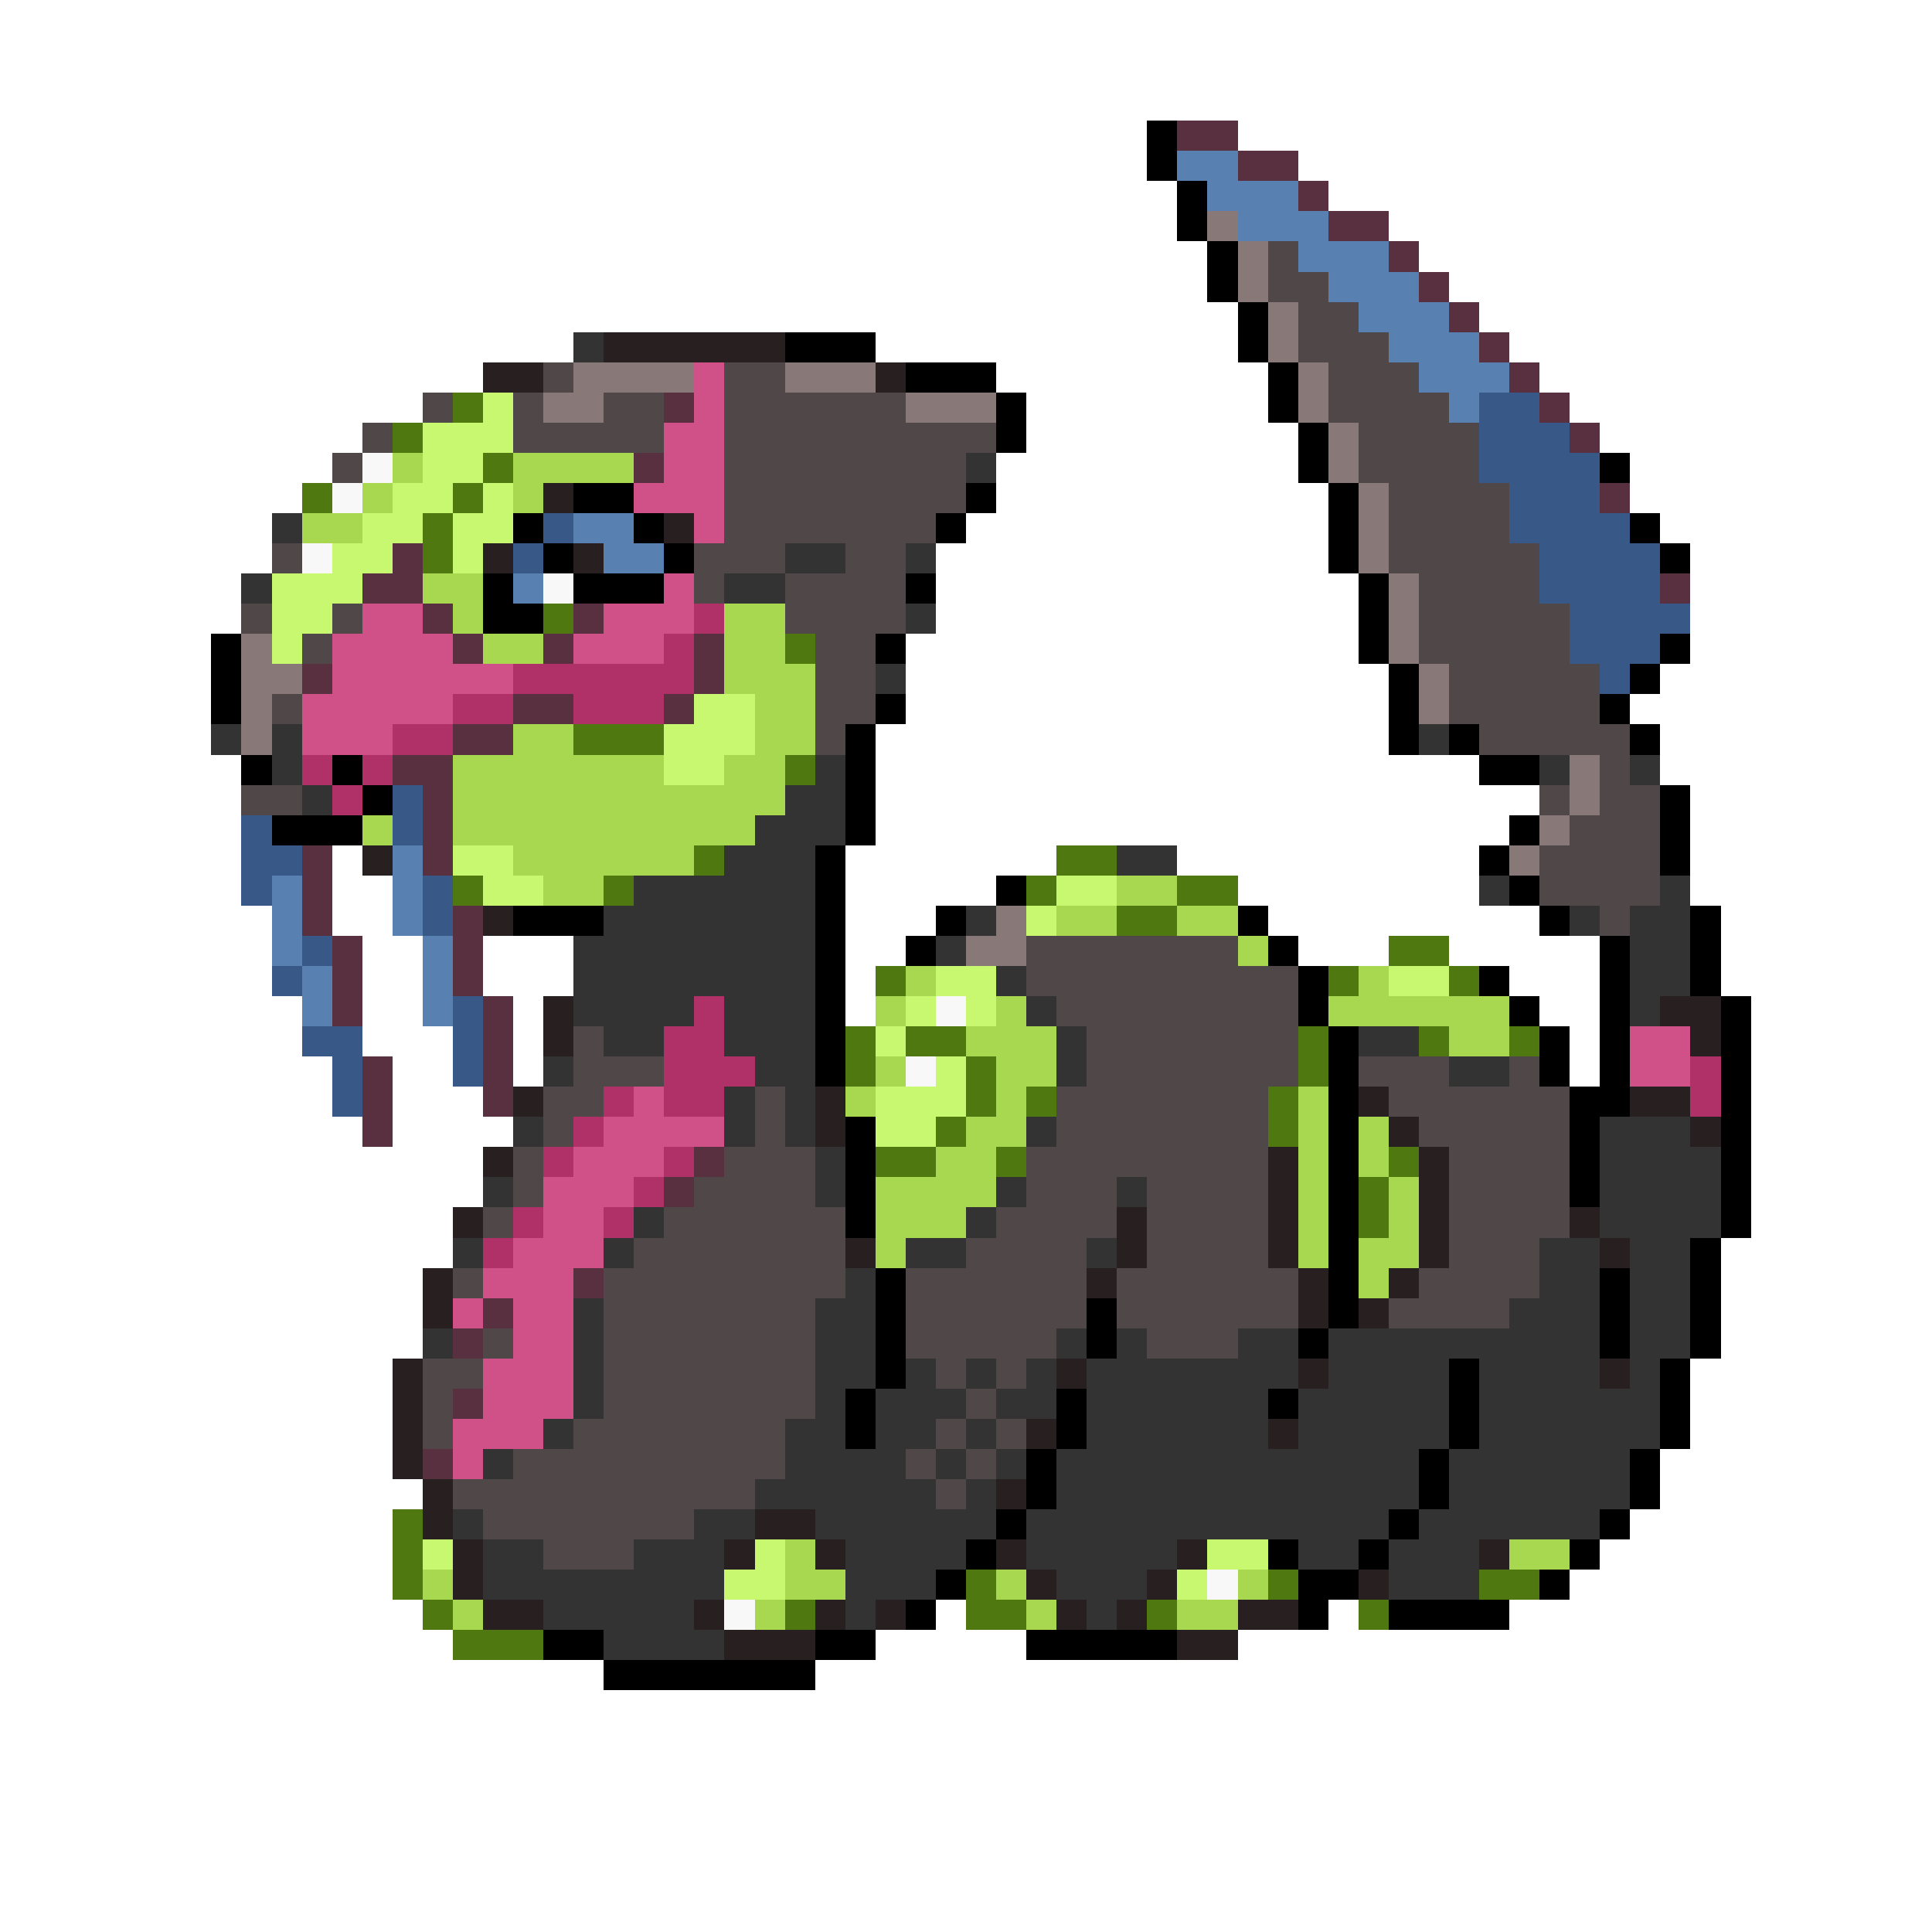 <svg xmlns="http://www.w3.org/2000/svg" viewBox="0 -0.5 64 64" shape-rendering="crispEdges">
<path stroke="#000000" d="M38 4h1M38 5h1M39 6h1M39 7h1M40 8h1M40 9h1M41 10h1M26 11h3M41 11h1M30 12h3M42 12h1M33 13h1M42 13h1M33 14h1M43 14h1M43 15h1M53 15h1M19 16h2M32 16h1M44 16h1M17 17h1M21 17h1M31 17h1M44 17h1M54 17h1M18 18h1M22 18h1M44 18h1M55 18h1M16 19h1M19 19h3M30 19h1M45 19h1M16 20h2M45 20h1M7 21h1M29 21h1M45 21h1M55 21h1M7 22h1M46 22h1M54 22h1M7 23h1M29 23h1M46 23h1M53 23h1M28 24h1M46 24h1M48 24h1M54 24h1M8 25h1M11 25h1M28 25h1M49 25h2M12 26h1M28 26h1M55 26h1M9 27h3M28 27h1M50 27h1M55 27h1M27 28h1M49 28h1M55 28h1M27 29h1M33 29h1M50 29h1M17 30h3M27 30h1M31 30h1M41 30h1M51 30h1M56 30h1M27 31h1M30 31h1M42 31h1M53 31h1M56 31h1M27 32h1M43 32h1M49 32h1M53 32h1M56 32h1M27 33h1M43 33h1M50 33h1M53 33h1M57 33h1M27 34h1M44 34h1M51 34h1M53 34h1M57 34h1M27 35h1M44 35h1M51 35h1M53 35h1M57 35h1M44 36h1M52 36h2M57 36h1M28 37h1M44 37h1M52 37h1M57 37h1M28 38h1M44 38h1M52 38h1M57 38h1M28 39h1M44 39h1M52 39h1M57 39h1M28 40h1M44 40h1M57 40h1M44 41h1M56 41h1M29 42h1M44 42h1M53 42h1M56 42h1M29 43h1M36 43h1M44 43h1M53 43h1M56 43h1M29 44h1M36 44h1M43 44h1M53 44h1M56 44h1M29 45h1M48 45h1M55 45h1M28 46h1M35 46h1M42 46h1M48 46h1M55 46h1M28 47h1M35 47h1M48 47h1M55 47h1M34 48h1M47 48h1M54 48h1M34 49h1M47 49h1M54 49h1M33 50h1M46 50h1M53 50h1M32 51h1M42 51h1M45 51h1M52 51h1M31 52h1M43 52h2M51 52h1M30 53h1M43 53h1M46 53h4M18 54h2M27 54h2M34 54h5M20 55h7" />
<path stroke="#583040" d="M39 4h2M41 5h2M43 6h1M44 7h2M46 8h1M47 9h1M48 10h1M49 11h1M50 12h1M22 13h1M51 13h1M52 14h1M21 15h1M53 16h1M13 18h1M12 19h2M55 19h1M14 20h1M19 20h1M15 21h1M18 21h1M23 21h1M10 22h1M23 22h1M17 23h2M22 23h1M15 24h2M13 25h2M14 26h1M14 27h1M10 28h1M14 28h1M10 29h1M10 30h1M15 30h1M11 31h1M15 31h1M11 32h1M15 32h1M11 33h1M16 33h1M16 34h1M12 35h1M16 35h1M12 36h1M16 36h1M12 37h1M23 38h1M22 39h1M19 42h1M16 43h1M15 44h1M15 46h1M14 48h1" />
<path stroke="#5880b0" d="M39 5h2M40 6h3M41 7h3M43 8h3M44 9h3M45 10h3M46 11h3M47 12h3M48 13h1M19 17h2M20 18h2M17 19h1M13 28h1M9 29h1M13 29h1M9 30h1M13 30h1M9 31h1M14 31h1M10 32h1M14 32h1M10 33h1M14 33h1" />
<path stroke="#887878" d="M40 7h1M41 8h1M41 9h1M42 10h1M42 11h1M19 12h4M26 12h3M43 12h1M18 13h2M30 13h3M43 13h1M44 14h1M44 15h1M45 16h1M45 17h1M45 18h1M46 19h1M46 20h1M8 21h1M46 21h1M8 22h2M47 22h1M8 23h1M47 23h1M8 24h1M52 25h1M52 26h1M51 27h1M50 28h1M33 30h1M32 31h2" />
<path stroke="#504848" d="M42 8h1M42 9h2M43 10h2M43 11h3M18 12h1M24 12h2M44 12h3M14 13h1M17 13h1M20 13h2M24 13h6M44 13h4M12 14h1M17 14h5M24 14h9M45 14h4M11 15h1M24 15h8M45 15h4M24 16h8M46 16h4M24 17h7M46 17h4M9 18h1M23 18h3M28 18h2M46 18h5M23 19h1M26 19h4M47 19h4M8 20h1M11 20h1M26 20h4M47 20h5M10 21h1M27 21h2M47 21h5M27 22h2M48 22h5M9 23h1M27 23h2M48 23h5M27 24h1M49 24h5M53 25h1M8 26h2M51 26h1M53 26h2M52 27h3M51 28h4M51 29h4M53 30h1M34 31h7M34 32h9M35 33h8M19 34h1M36 34h7M19 35h3M36 35h7M45 35h3M50 35h1M18 36h2M25 36h1M35 36h7M46 36h6M18 37h1M25 37h1M35 37h7M47 37h5M17 38h1M24 38h3M34 38h8M48 38h4M17 39h1M23 39h4M34 39h3M38 39h4M48 39h4M16 40h1M22 40h6M33 40h4M38 40h4M48 40h4M21 41h7M32 41h4M38 41h4M48 41h3M15 42h1M20 42h8M30 42h6M37 42h6M47 42h4M20 43h7M30 43h6M37 43h6M46 43h4M16 44h1M20 44h7M30 44h5M38 44h3M14 45h2M20 45h7M31 45h1M33 45h1M14 46h1M20 46h7M32 46h1M14 47h1M19 47h7M31 47h1M33 47h1M17 48h9M30 48h1M32 48h1M15 49h10M31 49h1M16 50h7M18 51h3" />
<path stroke="#333333" d="M19 11h1M32 15h1M9 17h1M26 18h2M30 18h1M8 19h1M24 19h2M30 20h1M29 22h1M7 24h1M9 24h1M47 24h1M9 25h1M27 25h1M51 25h1M54 25h1M10 26h1M26 26h2M25 27h3M24 28h3M37 28h2M21 29h6M49 29h1M55 29h1M20 30h7M32 30h1M52 30h1M54 30h2M19 31h8M31 31h1M54 31h2M19 32h8M33 32h1M54 32h2M19 33h4M24 33h3M34 33h1M54 33h1M20 34h2M24 34h3M35 34h1M45 34h2M18 35h1M25 35h2M35 35h1M48 35h2M24 36h1M26 36h1M17 37h1M24 37h1M26 37h1M34 37h1M53 37h3M27 38h1M53 38h4M16 39h1M27 39h1M33 39h1M37 39h1M53 39h4M21 40h1M32 40h1M53 40h4M15 41h1M20 41h1M30 41h2M36 41h1M51 41h2M54 41h2M28 42h1M51 42h2M54 42h2M19 43h1M27 43h2M50 43h3M54 43h2M14 44h1M19 44h1M27 44h2M35 44h1M37 44h1M41 44h2M44 44h9M54 44h2M19 45h1M27 45h2M30 45h1M32 45h1M34 45h1M36 45h7M44 45h4M49 45h4M54 45h1M19 46h1M27 46h1M29 46h3M33 46h2M36 46h6M43 46h5M49 46h6M18 47h1M26 47h2M29 47h2M32 47h1M36 47h6M43 47h5M49 47h6M16 48h1M26 48h4M31 48h1M33 48h1M35 48h12M48 48h6M25 49h6M32 49h1M35 49h12M48 49h6M15 50h1M23 50h2M27 50h6M34 50h12M47 50h6M16 51h2M21 51h3M28 51h4M34 51h5M43 51h2M46 51h3M16 52h8M28 52h3M35 52h3M46 52h3M18 53h5M28 53h1M36 53h1M20 54h4" />
<path stroke="#282020" d="M20 11h6M16 12h2M29 12h1M18 16h1M22 17h1M16 18h1M19 18h1M12 28h1M16 30h1M18 33h1M55 33h2M18 34h1M56 34h1M17 36h1M27 36h1M45 36h1M54 36h2M27 37h1M46 37h1M56 37h1M16 38h1M42 38h1M47 38h1M42 39h1M47 39h1M15 40h1M37 40h1M42 40h1M47 40h1M52 40h1M28 41h1M37 41h1M42 41h1M47 41h1M53 41h1M14 42h1M36 42h1M43 42h1M46 42h1M14 43h1M43 43h1M45 43h1M13 45h1M35 45h1M43 45h1M53 45h1M13 46h1M13 47h1M34 47h1M42 47h1M13 48h1M14 49h1M33 49h1M14 50h1M25 50h2M15 51h1M24 51h1M27 51h1M33 51h1M39 51h1M49 51h1M15 52h1M34 52h1M38 52h1M45 52h1M16 53h2M23 53h1M27 53h1M29 53h1M35 53h1M37 53h1M41 53h2M24 54h3M39 54h2" />
<path stroke="#d05088" d="M23 12h1M23 13h1M22 14h2M22 15h2M21 16h3M23 17h1M22 19h1M12 20h2M20 20h3M11 21h4M19 21h3M11 22h6M10 23h5M10 24h3M54 34h2M54 35h2M21 36h1M20 37h4M19 38h3M18 39h3M18 40h2M17 41h3M16 42h3M15 43h1M17 43h2M17 44h2M16 45h3M16 46h3M15 47h3M15 48h1" />
<path stroke="#507810" d="M15 13h1M13 14h1M16 15h1M10 16h1M15 16h1M14 17h1M14 18h1M18 20h1M26 21h1M19 24h3M26 25h1M23 28h1M35 28h2M15 29h1M20 29h1M34 29h1M39 29h2M37 30h2M46 31h2M29 32h1M44 32h1M48 32h1M28 34h1M30 34h2M43 34h1M47 34h1M50 34h1M28 35h1M32 35h1M43 35h1M32 36h1M34 36h1M42 36h1M31 37h1M42 37h1M29 38h2M33 38h1M46 38h1M45 39h1M45 40h1M13 50h1M13 51h1M13 52h1M32 52h1M42 52h1M49 52h2M14 53h1M26 53h1M32 53h2M38 53h1M45 53h1M15 54h3" />
<path stroke="#c8f870" d="M16 13h1M14 14h3M14 15h2M13 16h2M16 16h1M12 17h2M15 17h2M11 18h2M15 18h1M9 19h3M9 20h2M9 21h1M23 23h2M22 24h3M22 25h2M15 28h2M16 29h2M35 29h2M34 30h1M31 32h2M46 32h2M30 33h1M32 33h1M29 34h1M31 35h1M29 36h3M29 37h2M14 51h1M25 51h1M40 51h2M24 52h2M39 52h1" />
<path stroke="#385888" d="M49 13h2M49 14h3M49 15h4M50 16h3M18 17h1M50 17h4M17 18h1M51 18h4M51 19h4M52 20h4M52 21h3M53 22h1M13 26h1M8 27h1M13 27h1M8 28h2M8 29h1M14 29h1M14 30h1M10 31h1M9 32h1M15 33h1M10 34h2M15 34h1M11 35h1M15 35h1M11 36h1" />
<path stroke="#f8f8f8" d="M12 15h1M11 16h1M10 18h1M18 19h1M31 33h1M30 35h1M40 52h1M24 53h1" />
<path stroke="#a8d850" d="M13 15h1M17 15h4M12 16h1M17 16h1M10 17h2M14 19h2M15 20h1M24 20h2M16 21h2M24 21h2M24 22h3M25 23h2M17 24h2M25 24h2M15 25h7M24 25h2M15 26h11M12 27h1M15 27h10M17 28h6M18 29h2M37 29h2M35 30h2M39 30h2M41 31h1M30 32h1M45 32h1M29 33h1M33 33h1M44 33h6M32 34h3M48 34h2M29 35h1M33 35h2M28 36h1M33 36h1M43 36h1M32 37h2M43 37h1M45 37h1M31 38h2M43 38h1M45 38h1M29 39h4M43 39h1M46 39h1M29 40h3M43 40h1M46 40h1M29 41h1M43 41h1M45 41h2M45 42h1M26 51h1M50 51h2M14 52h1M26 52h2M33 52h1M41 52h1M15 53h1M25 53h1M34 53h1M39 53h2" />
<path stroke="#b03068" d="M23 20h1M22 21h1M17 22h6M15 23h2M19 23h3M13 24h2M10 25h1M12 25h1M11 26h1M23 33h1M22 34h2M22 35h3M56 35h1M20 36h1M22 36h2M56 36h1M19 37h1M18 38h1M22 38h1M21 39h1M17 40h1M20 40h1M16 41h1" />
</svg>